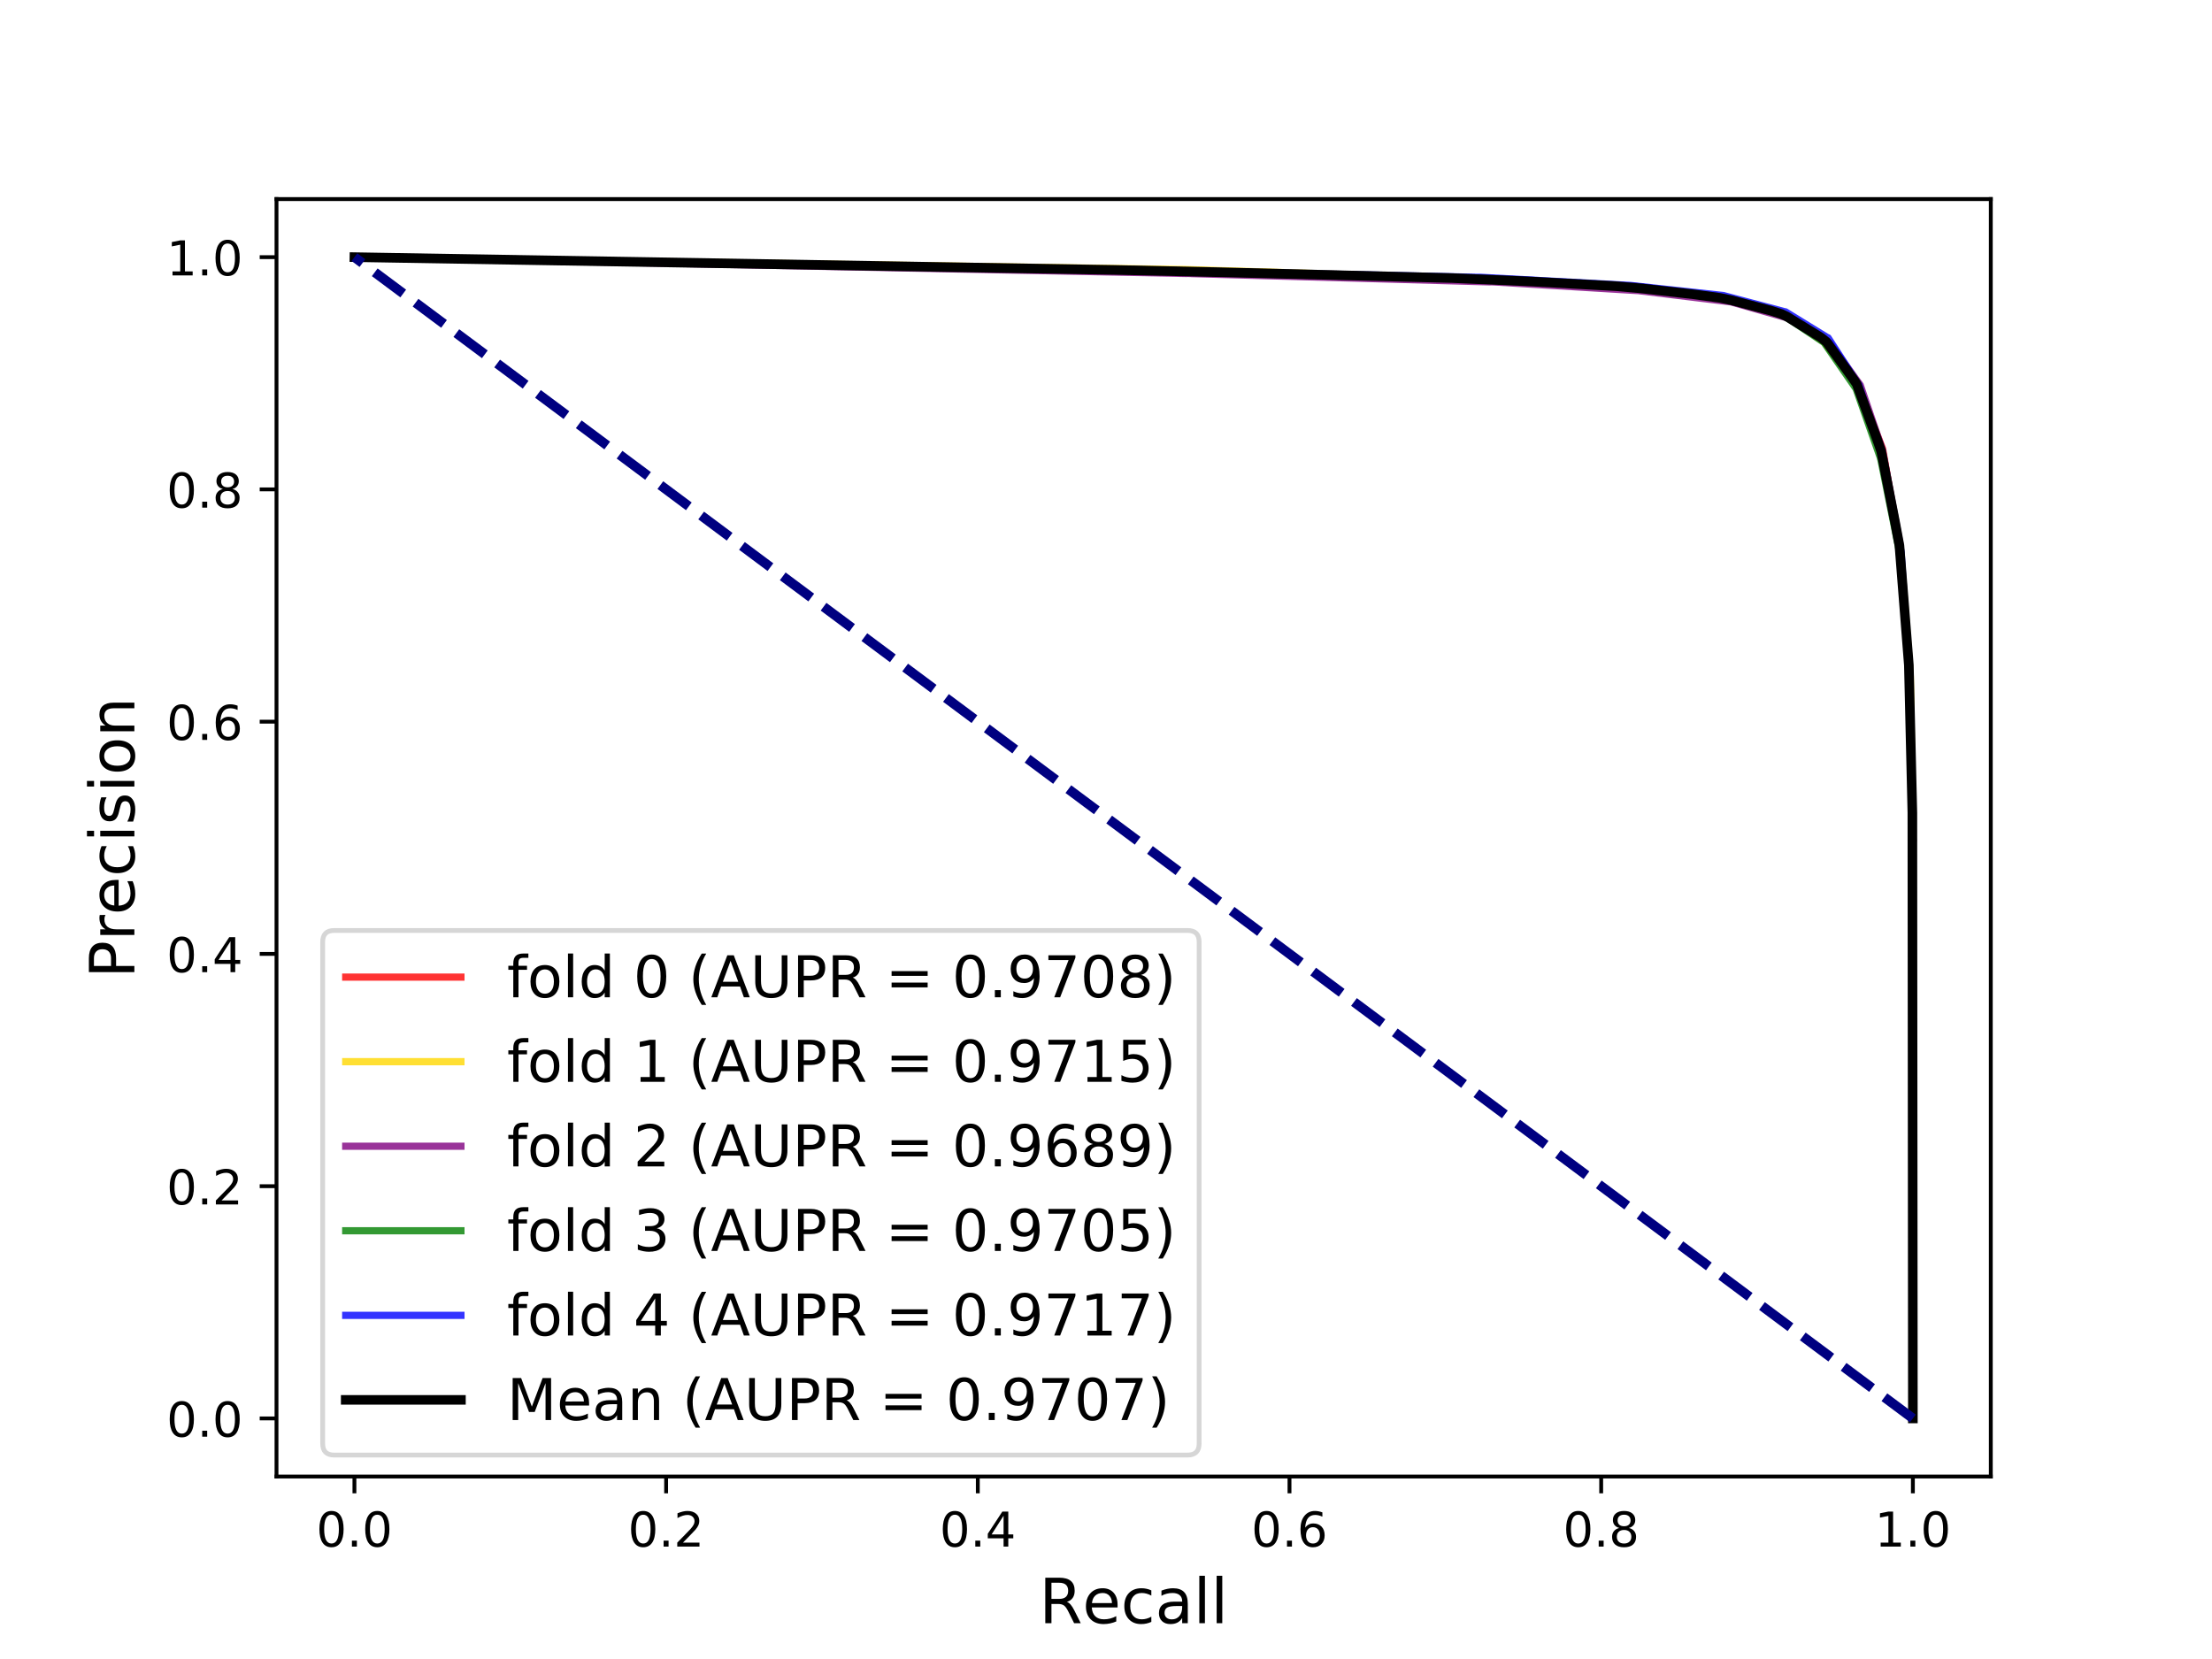 <?xml version="1.0" encoding="utf-8" standalone="no"?>
<!DOCTYPE svg PUBLIC "-//W3C//DTD SVG 1.1//EN"
  "http://www.w3.org/Graphics/SVG/1.1/DTD/svg11.dtd">
<!-- Created with matplotlib (http://matplotlib.org/) -->
<svg height="345.6pt" version="1.1" viewBox="0 0 460.8 345.6" width="460.8pt" xmlns="http://www.w3.org/2000/svg" xmlns:xlink="http://www.w3.org/1999/xlink">
 <defs>
  <style type="text/css">
*{stroke-linecap:butt;stroke-linejoin:round;}
  </style>
 </defs>
 <g id="figure_1">
  <g id="patch_1">
   <path d="M 0 345.6 
L 460.8 345.6 
L 460.8 0 
L 0 0 
z
" style="fill:#ffffff;"/>
  </g>
  <g id="axes_1">
   <g id="patch_2">
    <path d="M 57.6 307.584 
L 414.72 307.584 
L 414.72 41.472 
L 57.6 41.472 
z
" style="fill:#ffffff;"/>
   </g>
   <g id="matplotlib.axis_1">
    <g id="xtick_1">
     <g id="line2d_1">
      <defs>
       <path d="M 0 0 
L 0 3.5 
" id="mcb4894b1fc" style="stroke:#000000;stroke-width:0.8;"/>
      </defs>
      <g>
       <use style="stroke:#000000;stroke-width:0.8;" x="73.833" xlink:href="#mcb4894b1fc" y="307.584"/>
      </g>
     </g>
     <g id="text_1">
      <!-- 0.0 -->
      <defs>
       <path d="M 31.781 66.406 
Q 24.172 66.406 20.328 58.906 
Q 16.5 51.422 16.5 36.375 
Q 16.5 21.391 20.328 13.891 
Q 24.172 6.391 31.781 6.391 
Q 39.453 6.391 43.281 13.891 
Q 47.125 21.391 47.125 36.375 
Q 47.125 51.422 43.281 58.906 
Q 39.453 66.406 31.781 66.406 
z
M 31.781 74.219 
Q 44.047 74.219 50.516 64.516 
Q 56.984 54.828 56.984 36.375 
Q 56.984 17.969 50.516 8.266 
Q 44.047 -1.422 31.781 -1.422 
Q 19.531 -1.422 13.062 8.266 
Q 6.594 17.969 6.594 36.375 
Q 6.594 54.828 13.062 64.516 
Q 19.531 74.219 31.781 74.219 
z
" id="DejaVuSans-30"/>
       <path d="M 10.688 12.406 
L 21 12.406 
L 21 0 
L 10.688 0 
z
" id="DejaVuSans-2e"/>
      </defs>
      <g transform="translate(65.881 322.182)scale(0.1 -0.1)">
       <use xlink:href="#DejaVuSans-30"/>
       <use x="63.623" xlink:href="#DejaVuSans-2e"/>
       <use x="95.41" xlink:href="#DejaVuSans-30"/>
      </g>
     </g>
    </g>
    <g id="xtick_2">
     <g id="line2d_2">
      <g>
       <use style="stroke:#000000;stroke-width:0.8;" x="138.764" xlink:href="#mcb4894b1fc" y="307.584"/>
      </g>
     </g>
     <g id="text_2">
      <!-- 0.2 -->
      <defs>
       <path d="M 19.188 8.297 
L 53.609 8.297 
L 53.609 0 
L 7.328 0 
L 7.328 8.297 
Q 12.938 14.109 22.625 23.891 
Q 32.328 33.688 34.812 36.531 
Q 39.547 41.844 41.422 45.531 
Q 43.312 49.219 43.312 52.781 
Q 43.312 58.594 39.234 62.25 
Q 35.156 65.922 28.609 65.922 
Q 23.969 65.922 18.812 64.312 
Q 13.672 62.703 7.812 59.422 
L 7.812 69.391 
Q 13.766 71.781 18.938 73 
Q 24.125 74.219 28.422 74.219 
Q 39.75 74.219 46.484 68.547 
Q 53.219 62.891 53.219 53.422 
Q 53.219 48.922 51.531 44.891 
Q 49.859 40.875 45.406 35.406 
Q 44.188 33.984 37.641 27.219 
Q 31.109 20.453 19.188 8.297 
z
" id="DejaVuSans-32"/>
      </defs>
      <g transform="translate(130.812 322.182)scale(0.1 -0.1)">
       <use xlink:href="#DejaVuSans-30"/>
       <use x="63.623" xlink:href="#DejaVuSans-2e"/>
       <use x="95.41" xlink:href="#DejaVuSans-32"/>
      </g>
     </g>
    </g>
    <g id="xtick_3">
     <g id="line2d_3">
      <g>
       <use style="stroke:#000000;stroke-width:0.8;" x="203.695" xlink:href="#mcb4894b1fc" y="307.584"/>
      </g>
     </g>
     <g id="text_3">
      <!-- 0.4 -->
      <defs>
       <path d="M 37.797 64.312 
L 12.891 25.391 
L 37.797 25.391 
z
M 35.203 72.906 
L 47.609 72.906 
L 47.609 25.391 
L 58.016 25.391 
L 58.016 17.188 
L 47.609 17.188 
L 47.609 0 
L 37.797 0 
L 37.797 17.188 
L 4.891 17.188 
L 4.891 26.703 
z
" id="DejaVuSans-34"/>
      </defs>
      <g transform="translate(195.743 322.182)scale(0.1 -0.1)">
       <use xlink:href="#DejaVuSans-30"/>
       <use x="63.623" xlink:href="#DejaVuSans-2e"/>
       <use x="95.41" xlink:href="#DejaVuSans-34"/>
      </g>
     </g>
    </g>
    <g id="xtick_4">
     <g id="line2d_4">
      <g>
       <use style="stroke:#000000;stroke-width:0.8;" x="268.625" xlink:href="#mcb4894b1fc" y="307.584"/>
      </g>
     </g>
     <g id="text_4">
      <!-- 0.6 -->
      <defs>
       <path d="M 33.016 40.375 
Q 26.375 40.375 22.484 35.828 
Q 18.609 31.297 18.609 23.391 
Q 18.609 15.531 22.484 10.953 
Q 26.375 6.391 33.016 6.391 
Q 39.656 6.391 43.531 10.953 
Q 47.406 15.531 47.406 23.391 
Q 47.406 31.297 43.531 35.828 
Q 39.656 40.375 33.016 40.375 
z
M 52.594 71.297 
L 52.594 62.312 
Q 48.875 64.062 45.094 64.984 
Q 41.312 65.922 37.594 65.922 
Q 27.828 65.922 22.672 59.328 
Q 17.531 52.734 16.797 39.406 
Q 19.672 43.656 24.016 45.922 
Q 28.375 48.188 33.594 48.188 
Q 44.578 48.188 50.953 41.516 
Q 57.328 34.859 57.328 23.391 
Q 57.328 12.156 50.688 5.359 
Q 44.047 -1.422 33.016 -1.422 
Q 20.359 -1.422 13.672 8.266 
Q 6.984 17.969 6.984 36.375 
Q 6.984 53.656 15.188 63.938 
Q 23.391 74.219 37.203 74.219 
Q 40.922 74.219 44.703 73.484 
Q 48.484 72.75 52.594 71.297 
z
" id="DejaVuSans-36"/>
      </defs>
      <g transform="translate(260.674 322.182)scale(0.1 -0.1)">
       <use xlink:href="#DejaVuSans-30"/>
       <use x="63.623" xlink:href="#DejaVuSans-2e"/>
       <use x="95.41" xlink:href="#DejaVuSans-36"/>
      </g>
     </g>
    </g>
    <g id="xtick_5">
     <g id="line2d_5">
      <g>
       <use style="stroke:#000000;stroke-width:0.8;" x="333.556" xlink:href="#mcb4894b1fc" y="307.584"/>
      </g>
     </g>
     <g id="text_5">
      <!-- 0.8 -->
      <defs>
       <path d="M 31.781 34.625 
Q 24.75 34.625 20.719 30.859 
Q 16.703 27.094 16.703 20.516 
Q 16.703 13.922 20.719 10.156 
Q 24.75 6.391 31.781 6.391 
Q 38.812 6.391 42.859 10.172 
Q 46.922 13.969 46.922 20.516 
Q 46.922 27.094 42.891 30.859 
Q 38.875 34.625 31.781 34.625 
z
M 21.922 38.812 
Q 15.578 40.375 12.031 44.719 
Q 8.5 49.078 8.5 55.328 
Q 8.5 64.062 14.719 69.141 
Q 20.953 74.219 31.781 74.219 
Q 42.672 74.219 48.875 69.141 
Q 55.078 64.062 55.078 55.328 
Q 55.078 49.078 51.531 44.719 
Q 48 40.375 41.703 38.812 
Q 48.828 37.156 52.797 32.312 
Q 56.781 27.484 56.781 20.516 
Q 56.781 9.906 50.312 4.234 
Q 43.844 -1.422 31.781 -1.422 
Q 19.734 -1.422 13.25 4.234 
Q 6.781 9.906 6.781 20.516 
Q 6.781 27.484 10.781 32.312 
Q 14.797 37.156 21.922 38.812 
z
M 18.312 54.391 
Q 18.312 48.734 21.844 45.562 
Q 25.391 42.391 31.781 42.391 
Q 38.141 42.391 41.719 45.562 
Q 45.312 48.734 45.312 54.391 
Q 45.312 60.062 41.719 63.234 
Q 38.141 66.406 31.781 66.406 
Q 25.391 66.406 21.844 63.234 
Q 18.312 60.062 18.312 54.391 
z
" id="DejaVuSans-38"/>
      </defs>
      <g transform="translate(325.605 322.182)scale(0.1 -0.1)">
       <use xlink:href="#DejaVuSans-30"/>
       <use x="63.623" xlink:href="#DejaVuSans-2e"/>
       <use x="95.41" xlink:href="#DejaVuSans-38"/>
      </g>
     </g>
    </g>
    <g id="xtick_6">
     <g id="line2d_6">
      <g>
       <use style="stroke:#000000;stroke-width:0.8;" x="398.487" xlink:href="#mcb4894b1fc" y="307.584"/>
      </g>
     </g>
     <g id="text_6">
      <!-- 1.0 -->
      <defs>
       <path d="M 12.406 8.297 
L 28.516 8.297 
L 28.516 63.922 
L 10.984 60.406 
L 10.984 69.391 
L 28.422 72.906 
L 38.281 72.906 
L 38.281 8.297 
L 54.391 8.297 
L 54.391 0 
L 12.406 0 
z
" id="DejaVuSans-31"/>
      </defs>
      <g transform="translate(390.536 322.182)scale(0.1 -0.1)">
       <use xlink:href="#DejaVuSans-31"/>
       <use x="63.623" xlink:href="#DejaVuSans-2e"/>
       <use x="95.41" xlink:href="#DejaVuSans-30"/>
      </g>
     </g>
    </g>
    <g id="text_7">
     <!-- Recall -->
     <defs>
      <path d="M 44.391 34.188 
Q 47.562 33.109 50.562 29.594 
Q 53.562 26.078 56.594 19.922 
L 66.609 0 
L 56 0 
L 46.688 18.703 
Q 43.062 26.031 39.672 28.422 
Q 36.281 30.812 30.422 30.812 
L 19.672 30.812 
L 19.672 0 
L 9.812 0 
L 9.812 72.906 
L 32.078 72.906 
Q 44.578 72.906 50.734 67.672 
Q 56.891 62.453 56.891 51.906 
Q 56.891 45.016 53.688 40.469 
Q 50.484 35.938 44.391 34.188 
z
M 19.672 64.797 
L 19.672 38.922 
L 32.078 38.922 
Q 39.203 38.922 42.844 42.219 
Q 46.484 45.516 46.484 51.906 
Q 46.484 58.297 42.844 61.547 
Q 39.203 64.797 32.078 64.797 
z
" id="DejaVuSans-52"/>
      <path d="M 56.203 29.594 
L 56.203 25.203 
L 14.891 25.203 
Q 15.484 15.922 20.484 11.062 
Q 25.484 6.203 34.422 6.203 
Q 39.594 6.203 44.453 7.469 
Q 49.312 8.734 54.109 11.281 
L 54.109 2.781 
Q 49.266 0.734 44.188 -0.344 
Q 39.109 -1.422 33.891 -1.422 
Q 20.797 -1.422 13.156 6.188 
Q 5.516 13.812 5.516 26.812 
Q 5.516 40.234 12.766 48.109 
Q 20.016 56 32.328 56 
Q 43.359 56 49.781 48.891 
Q 56.203 41.797 56.203 29.594 
z
M 47.219 32.234 
Q 47.125 39.594 43.094 43.984 
Q 39.062 48.391 32.422 48.391 
Q 24.906 48.391 20.391 44.141 
Q 15.875 39.891 15.188 32.172 
z
" id="DejaVuSans-65"/>
      <path d="M 48.781 52.594 
L 48.781 44.188 
Q 44.969 46.297 41.141 47.344 
Q 37.312 48.391 33.406 48.391 
Q 24.656 48.391 19.812 42.844 
Q 14.984 37.312 14.984 27.297 
Q 14.984 17.281 19.812 11.734 
Q 24.656 6.203 33.406 6.203 
Q 37.312 6.203 41.141 7.25 
Q 44.969 8.297 48.781 10.406 
L 48.781 2.094 
Q 45.016 0.344 40.984 -0.531 
Q 36.969 -1.422 32.422 -1.422 
Q 20.062 -1.422 12.781 6.344 
Q 5.516 14.109 5.516 27.297 
Q 5.516 40.672 12.859 48.328 
Q 20.219 56 33.016 56 
Q 37.156 56 41.109 55.141 
Q 45.062 54.297 48.781 52.594 
z
" id="DejaVuSans-63"/>
      <path d="M 34.281 27.484 
Q 23.391 27.484 19.188 25 
Q 14.984 22.516 14.984 16.5 
Q 14.984 11.719 18.141 8.906 
Q 21.297 6.109 26.703 6.109 
Q 34.188 6.109 38.703 11.406 
Q 43.219 16.703 43.219 25.484 
L 43.219 27.484 
z
M 52.203 31.203 
L 52.203 0 
L 43.219 0 
L 43.219 8.297 
Q 40.141 3.328 35.547 0.953 
Q 30.953 -1.422 24.312 -1.422 
Q 15.922 -1.422 10.953 3.297 
Q 6 8.016 6 15.922 
Q 6 25.141 12.172 29.828 
Q 18.359 34.516 30.609 34.516 
L 43.219 34.516 
L 43.219 35.406 
Q 43.219 41.609 39.141 45 
Q 35.062 48.391 27.688 48.391 
Q 23 48.391 18.547 47.266 
Q 14.109 46.141 10.016 43.891 
L 10.016 52.203 
Q 14.938 54.109 19.578 55.047 
Q 24.219 56 28.609 56 
Q 40.484 56 46.344 49.844 
Q 52.203 43.703 52.203 31.203 
z
" id="DejaVuSans-61"/>
      <path d="M 9.422 75.984 
L 18.406 75.984 
L 18.406 0 
L 9.422 0 
z
" id="DejaVuSans-6c"/>
     </defs>
     <g transform="translate(216.479 338.14)scale(0.13 -0.13)">
      <use xlink:href="#DejaVuSans-52"/>
      <use x="69.42" xlink:href="#DejaVuSans-65"/>
      <use x="130.943" xlink:href="#DejaVuSans-63"/>
      <use x="185.924" xlink:href="#DejaVuSans-61"/>
      <use x="247.203" xlink:href="#DejaVuSans-6c"/>
      <use x="274.986" xlink:href="#DejaVuSans-6c"/>
     </g>
    </g>
   </g>
   <g id="matplotlib.axis_2">
    <g id="ytick_1">
     <g id="line2d_7">
      <defs>
       <path d="M 0 0 
L -3.5 0 
" id="m1d29745959" style="stroke:#000000;stroke-width:0.8;"/>
      </defs>
      <g>
       <use style="stroke:#000000;stroke-width:0.8;" x="57.6" xlink:href="#m1d29745959" y="295.488"/>
      </g>
     </g>
     <g id="text_8">
      <!-- 0.0 -->
      <g transform="translate(34.697 299.287)scale(0.1 -0.1)">
       <use xlink:href="#DejaVuSans-30"/>
       <use x="63.623" xlink:href="#DejaVuSans-2e"/>
       <use x="95.41" xlink:href="#DejaVuSans-30"/>
      </g>
     </g>
    </g>
    <g id="ytick_2">
     <g id="line2d_8">
      <g>
       <use style="stroke:#000000;stroke-width:0.8;" x="57.6" xlink:href="#m1d29745959" y="247.104"/>
      </g>
     </g>
     <g id="text_9">
      <!-- 0.2 -->
      <g transform="translate(34.697 250.903)scale(0.1 -0.1)">
       <use xlink:href="#DejaVuSans-30"/>
       <use x="63.623" xlink:href="#DejaVuSans-2e"/>
       <use x="95.41" xlink:href="#DejaVuSans-32"/>
      </g>
     </g>
    </g>
    <g id="ytick_3">
     <g id="line2d_9">
      <g>
       <use style="stroke:#000000;stroke-width:0.8;" x="57.6" xlink:href="#m1d29745959" y="198.72"/>
      </g>
     </g>
     <g id="text_10">
      <!-- 0.4 -->
      <g transform="translate(34.697 202.519)scale(0.1 -0.1)">
       <use xlink:href="#DejaVuSans-30"/>
       <use x="63.623" xlink:href="#DejaVuSans-2e"/>
       <use x="95.41" xlink:href="#DejaVuSans-34"/>
      </g>
     </g>
    </g>
    <g id="ytick_4">
     <g id="line2d_10">
      <g>
       <use style="stroke:#000000;stroke-width:0.8;" x="57.6" xlink:href="#m1d29745959" y="150.336"/>
      </g>
     </g>
     <g id="text_11">
      <!-- 0.6 -->
      <g transform="translate(34.697 154.135)scale(0.1 -0.1)">
       <use xlink:href="#DejaVuSans-30"/>
       <use x="63.623" xlink:href="#DejaVuSans-2e"/>
       <use x="95.41" xlink:href="#DejaVuSans-36"/>
      </g>
     </g>
    </g>
    <g id="ytick_5">
     <g id="line2d_11">
      <g>
       <use style="stroke:#000000;stroke-width:0.8;" x="57.6" xlink:href="#m1d29745959" y="101.952"/>
      </g>
     </g>
     <g id="text_12">
      <!-- 0.8 -->
      <g transform="translate(34.697 105.751)scale(0.1 -0.1)">
       <use xlink:href="#DejaVuSans-30"/>
       <use x="63.623" xlink:href="#DejaVuSans-2e"/>
       <use x="95.41" xlink:href="#DejaVuSans-38"/>
      </g>
     </g>
    </g>
    <g id="ytick_6">
     <g id="line2d_12">
      <g>
       <use style="stroke:#000000;stroke-width:0.8;" x="57.6" xlink:href="#m1d29745959" y="53.568"/>
      </g>
     </g>
     <g id="text_13">
      <!-- 1.0 -->
      <g transform="translate(34.697 57.367)scale(0.1 -0.1)">
       <use xlink:href="#DejaVuSans-31"/>
       <use x="63.623" xlink:href="#DejaVuSans-2e"/>
       <use x="95.41" xlink:href="#DejaVuSans-30"/>
      </g>
     </g>
    </g>
    <g id="text_14">
     <!-- Precision -->
     <defs>
      <path d="M 19.672 64.797 
L 19.672 37.406 
L 32.078 37.406 
Q 38.969 37.406 42.719 40.969 
Q 46.484 44.531 46.484 51.125 
Q 46.484 57.672 42.719 61.234 
Q 38.969 64.797 32.078 64.797 
z
M 9.812 72.906 
L 32.078 72.906 
Q 44.344 72.906 50.609 67.359 
Q 56.891 61.812 56.891 51.125 
Q 56.891 40.328 50.609 34.812 
Q 44.344 29.297 32.078 29.297 
L 19.672 29.297 
L 19.672 0 
L 9.812 0 
z
" id="DejaVuSans-50"/>
      <path d="M 41.109 46.297 
Q 39.594 47.172 37.812 47.578 
Q 36.031 48 33.891 48 
Q 26.266 48 22.188 43.047 
Q 18.109 38.094 18.109 28.812 
L 18.109 0 
L 9.078 0 
L 9.078 54.688 
L 18.109 54.688 
L 18.109 46.188 
Q 20.953 51.172 25.484 53.578 
Q 30.031 56 36.531 56 
Q 37.453 56 38.578 55.875 
Q 39.703 55.766 41.062 55.516 
z
" id="DejaVuSans-72"/>
      <path d="M 9.422 54.688 
L 18.406 54.688 
L 18.406 0 
L 9.422 0 
z
M 9.422 75.984 
L 18.406 75.984 
L 18.406 64.594 
L 9.422 64.594 
z
" id="DejaVuSans-69"/>
      <path d="M 44.281 53.078 
L 44.281 44.578 
Q 40.484 46.531 36.375 47.5 
Q 32.281 48.484 27.875 48.484 
Q 21.188 48.484 17.844 46.438 
Q 14.5 44.391 14.5 40.281 
Q 14.5 37.156 16.891 35.375 
Q 19.281 33.594 26.516 31.984 
L 29.594 31.297 
Q 39.156 29.25 43.188 25.516 
Q 47.219 21.781 47.219 15.094 
Q 47.219 7.469 41.188 3.016 
Q 35.156 -1.422 24.609 -1.422 
Q 20.219 -1.422 15.453 -0.562 
Q 10.688 0.297 5.422 2 
L 5.422 11.281 
Q 10.406 8.688 15.234 7.391 
Q 20.062 6.109 24.812 6.109 
Q 31.156 6.109 34.562 8.281 
Q 37.984 10.453 37.984 14.406 
Q 37.984 18.062 35.516 20.016 
Q 33.062 21.969 24.703 23.781 
L 21.578 24.516 
Q 13.234 26.266 9.516 29.906 
Q 5.812 33.547 5.812 39.891 
Q 5.812 47.609 11.281 51.797 
Q 16.75 56 26.812 56 
Q 31.781 56 36.172 55.266 
Q 40.578 54.547 44.281 53.078 
z
" id="DejaVuSans-73"/>
      <path d="M 30.609 48.391 
Q 23.391 48.391 19.188 42.75 
Q 14.984 37.109 14.984 27.297 
Q 14.984 17.484 19.156 11.844 
Q 23.344 6.203 30.609 6.203 
Q 37.797 6.203 41.984 11.859 
Q 46.188 17.531 46.188 27.297 
Q 46.188 37.016 41.984 42.703 
Q 37.797 48.391 30.609 48.391 
z
M 30.609 56 
Q 42.328 56 49.016 48.375 
Q 55.719 40.766 55.719 27.297 
Q 55.719 13.875 49.016 6.219 
Q 42.328 -1.422 30.609 -1.422 
Q 18.844 -1.422 12.172 6.219 
Q 5.516 13.875 5.516 27.297 
Q 5.516 40.766 12.172 48.375 
Q 18.844 56 30.609 56 
z
" id="DejaVuSans-6f"/>
      <path d="M 54.891 33.016 
L 54.891 0 
L 45.906 0 
L 45.906 32.719 
Q 45.906 40.484 42.875 44.328 
Q 39.844 48.188 33.797 48.188 
Q 26.516 48.188 22.312 43.547 
Q 18.109 38.922 18.109 30.906 
L 18.109 0 
L 9.078 0 
L 9.078 54.688 
L 18.109 54.688 
L 18.109 46.188 
Q 21.344 51.125 25.703 53.562 
Q 30.078 56 35.797 56 
Q 45.219 56 50.047 50.172 
Q 54.891 44.344 54.891 33.016 
z
" id="DejaVuSans-6e"/>
     </defs>
     <g transform="translate(27.993 203.784)rotate(-90)scale(0.13 -0.13)">
      <use xlink:href="#DejaVuSans-50"/>
      <use x="60.287" xlink:href="#DejaVuSans-72"/>
      <use x="101.369" xlink:href="#DejaVuSans-65"/>
      <use x="162.893" xlink:href="#DejaVuSans-63"/>
      <use x="217.873" xlink:href="#DejaVuSans-69"/>
      <use x="245.656" xlink:href="#DejaVuSans-73"/>
      <use x="297.756" xlink:href="#DejaVuSans-69"/>
      <use x="325.539" xlink:href="#DejaVuSans-6f"/>
      <use x="386.721" xlink:href="#DejaVuSans-6e"/>
     </g>
    </g>
   </g>
   <g id="line2d_13">
    <path clip-path="url(#p87b67f4c9e)" d="M 398.487 174.528 
L 397.719 139.786 
L 397.719 139.769 
L 397.719 139.764 
L 397.719 139.747 
L 397.719 139.729 
L 395.7 113.882 
L 395.7 113.869 
L 395.7 113.845 
L 395.7 113.839 
L 395.686 113.811 
L 395.686 113.793 
L 392.188 93.562 
L 392.173 93.563 
L 392.173 93.548 
L 392.173 93.503 
L 392.173 93.48 
L 386.77 79.648 
L 386.741 79.65 
L 386.741 79.641 
L 386.727 79.643 
L 386.698 79.627 
L 386.698 79.618 
L 386.698 79.61 
L 386.698 79.601 
L 379.986 70.517 
L 379.986 70.498 
L 379.972 70.499 
L 371.355 65.61 
L 371.34 65.611 
L 371.298 65.602 
L 371.298 65.591 
L 359.253 61.979 
L 359.239 61.98 
L 359.21 61.981 
L 359.168 61.982 
L 359.153 61.982 
L 359.125 61.983 
L 359.04 61.974 
L 359.04 61.963 
L 340.169 59.589 
L 340.112 59.59 
L 340.084 59.59 
L 340.069 59.591 
L 339.998 59.592 
L 339.956 59.593 
L 339.913 59.594 
L 339.899 59.595 
L 339.884 59.595 
L 308.571 57.957 
L 308.557 57.957 
L 308.542 57.957 
L 308.514 57.958 
L 308.386 57.96 
L 308.358 57.961 
L 308.343 57.947 
L 308.002 57.939 
L 307.988 57.939 
L 307.931 57.94 
L 307.903 57.941 
L 307.86 57.942 
L 307.846 57.942 
L 307.831 57.942 
L 307.817 57.942 
L 244.479 56.496 
L 244.465 56.496 
L 244.365 56.498 
L 244.237 56.5 
L 244.123 56.502 
L 244.081 56.502 
L 243.512 56.492 
L 243.469 56.493 
L 243.398 56.494 
L 243.37 56.495 
L 243.356 56.495 
L 243.313 56.476 
L 73.833 53.568 
" style="fill:none;opacity:0.8;stroke:#ff0000;stroke-linecap:square;stroke-width:1.5;"/>
   </g>
   <g id="line2d_14">
    <path clip-path="url(#p87b67f4c9e)" d="M 398.487 174.528 
L 397.961 141.019 
L 397.961 141.01 
L 397.961 141.002 
L 397.961 140.997 
L 397.961 140.993 
L 395.928 114.45 
L 395.928 114.438 
L 395.899 114.43 
L 395.899 114.418 
L 395.899 114.406 
L 395.899 114.4 
L 392.116 94.372 
L 392.116 94.357 
L 392.06 94.355 
L 392.06 94.34 
L 386.642 79.894 
L 386.627 79.869 
L 379.844 71.019 
L 379.83 71.02 
L 379.802 71.022 
L 379.688 71.018 
L 379.688 71.008 
L 379.688 70.999 
L 371.212 65.071 
L 371.212 65.061 
L 371.198 65.061 
L 371.141 65.032 
L 371.127 65.032 
L 358.727 61.916 
L 358.712 61.916 
L 358.698 61.917 
L 358.684 61.917 
L 358.67 61.917 
L 358.599 61.919 
L 358.599 61.908 
L 358.584 61.908 
L 358.57 61.909 
L 340.382 59.829 
L 340.354 59.83 
L 340.34 59.83 
L 340.311 59.831 
L 340.283 59.831 
L 340.254 59.832 
L 340.169 59.822 
L 340.126 59.823 
L 340.112 59.823 
L 340.098 59.823 
L 340.084 59.824 
L 340.069 59.824 
L 309.666 58.077 
L 309.652 58.078 
L 309.552 58.08 
L 309.253 58.057 
L 309.239 58.057 
L 309.154 58.059 
L 309.14 58.059 
L 309.097 58.06 
L 309.083 58.06 
L 309.069 58.06 
L 246.328 56.133 
L 246.313 56.133 
L 246.228 56.135 
L 246.143 56.136 
L 246.057 56.137 
L 246.015 56.138 
L 245.674 56.123 
L 245.631 56.124 
L 245.546 56.125 
L 245.446 56.127 
L 245.432 56.127 
L 245.346 56.128 
L 245.318 56.129 
L 73.833 53.568 
" style="fill:none;opacity:0.8;stroke:#ffd700;stroke-linecap:square;stroke-width:1.5;"/>
   </g>
   <g id="line2d_15">
    <path clip-path="url(#p87b67f4c9e)" d="M 398.487 174.528 
L 397.677 139.405 
L 397.677 139.401 
L 397.677 139.397 
L 397.677 139.392 
L 397.677 139.379 
L 397.677 139.375 
L 395.785 113.192 
L 395.785 113.18 
L 395.771 113.17 
L 395.771 113.164 
L 395.771 113.158 
L 392.145 93.784 
L 392.145 93.777 
L 392.145 93.754 
L 392.145 93.739 
L 392.131 93.741 
L 392.131 93.733 
L 387.537 80.262 
L 387.537 80.253 
L 387.537 80.244 
L 387.523 80.228 
L 381.181 71.459 
L 381.181 71.449 
L 381.152 71.441 
L 381.138 71.432 
L 372.791 66.343 
L 372.777 66.333 
L 372.762 66.333 
L 372.72 66.335 
L 372.705 66.336 
L 360.49 62.858 
L 360.476 62.858 
L 360.462 62.859 
L 360.419 62.86 
L 360.334 62.852 
L 360.319 62.852 
L 360.305 62.853 
L 341.449 60.559 
L 341.392 60.536 
L 341.25 60.527 
L 341.235 60.528 
L 341.221 60.528 
L 341.107 60.531 
L 341.093 60.531 
L 341.079 60.532 
L 311.059 58.72 
L 311.045 58.72 
L 311.017 58.721 
L 310.946 58.722 
L 310.917 58.723 
L 310.875 58.71 
L 310.448 58.719 
L 310.405 58.72 
L 310.363 58.721 
L 310.334 58.722 
L 310.32 58.722 
L 310.292 58.723 
L 310.249 58.723 
L 248.418 57.006 
L 248.39 57.007 
L 248.375 57.007 
L 248.333 57.008 
L 248.319 57.008 
L 248.176 56.992 
L 248.02 56.976 
L 248.006 56.976 
L 247.394 56.968 
L 247.323 56.97 
L 247.181 56.973 
L 247.152 56.973 
L 247.081 56.974 
L 247.053 56.975 
L 73.833 53.568 
" style="fill:none;opacity:0.8;stroke:#800080;stroke-linecap:square;stroke-width:1.5;"/>
   </g>
   <g id="line2d_16">
    <path clip-path="url(#p87b67f4c9e)" d="M 398.487 174.528 
L 397.833 141.123 
L 397.833 141.097 
L 397.833 141.089 
L 395.672 114.939 
L 395.672 114.934 
L 395.672 114.928 
L 395.672 114.904 
L 395.672 114.898 
L 395.672 114.892 
L 391.789 95.61 
L 391.789 95.603 
L 391.761 95.606 
L 391.761 95.562 
L 391.761 95.554 
L 391.761 95.517 
L 391.761 95.503 
L 386.642 80.937 
L 386.613 80.939 
L 386.599 80.905 
L 386.599 80.897 
L 379.986 71.34 
L 379.986 71.331 
L 379.986 71.321 
L 379.986 71.311 
L 379.958 71.313 
L 379.944 71.314 
L 371.269 65.519 
L 371.255 65.52 
L 371.241 65.51 
L 371.227 65.511 
L 359.324 62.224 
L 359.31 62.225 
L 359.296 62.225 
L 359.281 62.214 
L 359.153 62.218 
L 359.139 62.218 
L 359.125 62.219 
L 359.111 62.208 
L 359.096 62.208 
L 341.15 59.714 
L 341.136 59.714 
L 341.122 59.714 
L 341.079 59.703 
L 341.051 59.704 
L 340.908 59.707 
L 340.894 59.707 
L 340.88 59.708 
L 340.866 59.708 
L 340.837 59.696 
L 340.823 59.697 
L 308.429 57.931 
L 308.414 57.931 
L 308.4 57.932 
L 308.215 57.935 
L 308.187 57.936 
L 307.789 57.929 
L 307.746 57.93 
L 307.732 57.916 
L 307.718 57.916 
L 307.618 57.918 
L 307.604 57.918 
L 244.436 56.378 
L 244.422 56.378 
L 244.408 56.379 
L 244.394 56.379 
L 244.351 56.38 
L 244.266 56.381 
L 244.209 56.382 
L 243.526 56.373 
L 243.512 56.374 
L 243.441 56.375 
L 243.356 56.376 
L 243.284 56.377 
L 243.256 56.378 
L 243.213 56.378 
L 243.199 56.379 
L 73.833 53.568 
" style="fill:none;opacity:0.8;stroke:#008000;stroke-linecap:square;stroke-width:1.5;"/>
   </g>
   <g id="line2d_17">
    <path clip-path="url(#p87b67f4c9e)" d="M 398.487 174.528 
L 397.762 140.962 
L 397.762 140.945 
L 396.041 115.059 
L 396.041 115.024 
L 396.041 115.012 
L 396.041 115.006 
L 392.131 95.018 
L 392.131 95.011 
L 392.131 95.003 
L 392.131 94.996 
L 392.131 94.973 
L 392.131 94.966 
L 387.21 80.13 
L 387.21 80.121 
L 387.182 80.123 
L 387.154 80.125 
L 387.125 80.11 
L 387.111 80.085 
L 380.825 70.368 
L 380.797 70.369 
L 380.754 70.371 
L 371.938 64.95 
L 371.923 64.951 
L 371.881 64.952 
L 371.852 64.943 
L 371.824 64.944 
L 371.81 64.944 
L 359.139 61.6 
L 359.139 61.589 
L 359.096 61.579 
L 359.011 61.559 
L 358.997 61.559 
L 358.983 61.559 
L 339.956 59.495 
L 339.941 59.495 
L 339.87 59.497 
L 339.856 59.485 
L 339.828 59.485 
L 339.685 59.464 
L 339.671 59.464 
L 308.372 57.762 
L 308.358 57.763 
L 308.301 57.764 
L 308.23 57.765 
L 308.215 57.765 
L 308.173 57.766 
L 308.059 57.768 
L 307.988 57.769 
L 307.931 57.77 
L 307.874 57.771 
L 307.86 57.771 
L 307.803 57.772 
L 245.844 56.395 
L 245.83 56.375 
L 245.773 56.376 
L 245.674 56.358 
L 245.602 56.359 
L 245.588 56.36 
L 245.19 56.366 
L 245.176 56.366 
L 245.119 56.367 
L 245.076 56.348 
L 244.991 56.33 
L 244.963 56.33 
L 73.833 53.568 
" style="fill:none;opacity:0.8;stroke:#0000ff;stroke-linecap:square;stroke-width:1.5;"/>
   </g>
   <g id="line2d_18">
    <path clip-path="url(#p87b67f4c9e)" d="M 398.487 295.488 
L 398.381 169.322 
L 397.65 138.567 
L 395.683 113.624 
L 394.729 108.539 
L 391.887 94.009 
L 391.311 92.314 
L 386.776 79.964 
L 385.76 78.511 
L 380.522 71.246 
L 379.295 70.277 
L 372.188 65.918 
L 371.143 65.434 
L 368.88 64.707 
L 360.592 62.528 
L 358.218 62.044 
L 352.884 61.317 
L 342.137 60.106 
L 336.715 59.622 
L 319.149 58.653 
L 302.514 57.927 
L 254.384 56.716 
L 232.217 56.232 
L 73.833 53.568 
L 73.833 53.568 
" style="fill:none;stroke:#000000;stroke-linecap:square;stroke-width:2;"/>
   </g>
   <g id="line2d_19">
    <path clip-path="url(#p87b67f4c9e)" d="M 398.487 295.488 
L 73.833 53.568 
" style="fill:none;stroke:#000080;stroke-dasharray:7.4,3.2;stroke-dashoffset:0;stroke-width:2;"/>
   </g>
   <g id="patch_3">
    <path d="M 57.6 307.584 
L 57.6 41.472 
" style="fill:none;stroke:#000000;stroke-linecap:square;stroke-linejoin:miter;stroke-width:0.8;"/>
   </g>
   <g id="patch_4">
    <path d="M 414.72 307.584 
L 414.72 41.472 
" style="fill:none;stroke:#000000;stroke-linecap:square;stroke-linejoin:miter;stroke-width:0.8;"/>
   </g>
   <g id="patch_5">
    <path d="M 57.6 307.584 
L 414.72 307.584 
" style="fill:none;stroke:#000000;stroke-linecap:square;stroke-linejoin:miter;stroke-width:0.8;"/>
   </g>
   <g id="patch_6">
    <path d="M 57.6 41.472 
L 414.72 41.472 
" style="fill:none;stroke:#000000;stroke-linecap:square;stroke-linejoin:miter;stroke-width:0.8;"/>
   </g>
   <g id="legend_1">
    <g id="patch_7">
     <path d="M 69.62 303.116 
L 247.402 303.116 
Q 249.802 303.116 249.802 300.716 
L 249.802 196.234 
Q 249.802 193.834 247.402 193.834 
L 69.62 193.834 
Q 67.22 193.834 67.22 196.234 
L 67.22 300.716 
Q 67.22 303.116 69.62 303.116 
z
" style="fill:#ffffff;opacity:0.8;stroke:#cccccc;stroke-linejoin:miter;"/>
    </g>
    <g id="line2d_20">
     <path d="M 72.02 203.552 
L 96.02 203.552 
" style="fill:none;opacity:0.8;stroke:#ff0000;stroke-linecap:square;stroke-width:1.5;"/>
    </g>
    <g id="line2d_21"/>
    <g id="text_15">
     <!-- fold 0 (AUPR = 0.9708) -->
     <defs>
      <path d="M 37.109 75.984 
L 37.109 68.5 
L 28.516 68.5 
Q 23.688 68.5 21.797 66.547 
Q 19.922 64.594 19.922 59.516 
L 19.922 54.688 
L 34.719 54.688 
L 34.719 47.703 
L 19.922 47.703 
L 19.922 0 
L 10.891 0 
L 10.891 47.703 
L 2.297 47.703 
L 2.297 54.688 
L 10.891 54.688 
L 10.891 58.5 
Q 10.891 67.625 15.141 71.797 
Q 19.391 75.984 28.609 75.984 
z
" id="DejaVuSans-66"/>
      <path d="M 45.406 46.391 
L 45.406 75.984 
L 54.391 75.984 
L 54.391 0 
L 45.406 0 
L 45.406 8.203 
Q 42.578 3.328 38.25 0.953 
Q 33.938 -1.422 27.875 -1.422 
Q 17.969 -1.422 11.734 6.484 
Q 5.516 14.406 5.516 27.297 
Q 5.516 40.188 11.734 48.094 
Q 17.969 56 27.875 56 
Q 33.938 56 38.25 53.625 
Q 42.578 51.266 45.406 46.391 
z
M 14.797 27.297 
Q 14.797 17.391 18.875 11.75 
Q 22.953 6.109 30.078 6.109 
Q 37.203 6.109 41.297 11.75 
Q 45.406 17.391 45.406 27.297 
Q 45.406 37.203 41.297 42.844 
Q 37.203 48.484 30.078 48.484 
Q 22.953 48.484 18.875 42.844 
Q 14.797 37.203 14.797 27.297 
z
" id="DejaVuSans-64"/>
      <path id="DejaVuSans-20"/>
      <path d="M 31 75.875 
Q 24.469 64.656 21.281 53.656 
Q 18.109 42.672 18.109 31.391 
Q 18.109 20.125 21.312 9.062 
Q 24.516 -2 31 -13.188 
L 23.188 -13.188 
Q 15.875 -1.703 12.234 9.375 
Q 8.594 20.453 8.594 31.391 
Q 8.594 42.281 12.203 53.312 
Q 15.828 64.359 23.188 75.875 
z
" id="DejaVuSans-28"/>
      <path d="M 34.188 63.188 
L 20.797 26.906 
L 47.609 26.906 
z
M 28.609 72.906 
L 39.797 72.906 
L 67.578 0 
L 57.328 0 
L 50.688 18.703 
L 17.828 18.703 
L 11.188 0 
L 0.781 0 
z
" id="DejaVuSans-41"/>
      <path d="M 8.688 72.906 
L 18.609 72.906 
L 18.609 28.609 
Q 18.609 16.891 22.844 11.734 
Q 27.094 6.594 36.625 6.594 
Q 46.094 6.594 50.344 11.734 
Q 54.594 16.891 54.594 28.609 
L 54.594 72.906 
L 64.5 72.906 
L 64.5 27.391 
Q 64.5 13.141 57.438 5.859 
Q 50.391 -1.422 36.625 -1.422 
Q 22.797 -1.422 15.734 5.859 
Q 8.688 13.141 8.688 27.391 
z
" id="DejaVuSans-55"/>
      <path d="M 10.594 45.406 
L 73.188 45.406 
L 73.188 37.203 
L 10.594 37.203 
z
M 10.594 25.484 
L 73.188 25.484 
L 73.188 17.188 
L 10.594 17.188 
z
" id="DejaVuSans-3d"/>
      <path d="M 10.984 1.516 
L 10.984 10.5 
Q 14.703 8.734 18.5 7.812 
Q 22.312 6.891 25.984 6.891 
Q 35.75 6.891 40.891 13.453 
Q 46.047 20.016 46.781 33.406 
Q 43.953 29.203 39.594 26.953 
Q 35.25 24.703 29.984 24.703 
Q 19.047 24.703 12.672 31.312 
Q 6.297 37.938 6.297 49.422 
Q 6.297 60.641 12.938 67.422 
Q 19.578 74.219 30.609 74.219 
Q 43.266 74.219 49.922 64.516 
Q 56.594 54.828 56.594 36.375 
Q 56.594 19.141 48.406 8.859 
Q 40.234 -1.422 26.422 -1.422 
Q 22.703 -1.422 18.891 -0.688 
Q 15.094 0.047 10.984 1.516 
z
M 30.609 32.422 
Q 37.25 32.422 41.125 36.953 
Q 45.016 41.5 45.016 49.422 
Q 45.016 57.281 41.125 61.844 
Q 37.25 66.406 30.609 66.406 
Q 23.969 66.406 20.094 61.844 
Q 16.219 57.281 16.219 49.422 
Q 16.219 41.5 20.094 36.953 
Q 23.969 32.422 30.609 32.422 
z
" id="DejaVuSans-39"/>
      <path d="M 8.203 72.906 
L 55.078 72.906 
L 55.078 68.703 
L 28.609 0 
L 18.312 0 
L 43.219 64.594 
L 8.203 64.594 
z
" id="DejaVuSans-37"/>
      <path d="M 8.016 75.875 
L 15.828 75.875 
Q 23.141 64.359 26.781 53.312 
Q 30.422 42.281 30.422 31.391 
Q 30.422 20.453 26.781 9.375 
Q 23.141 -1.703 15.828 -13.188 
L 8.016 -13.188 
Q 14.5 -2 17.703 9.062 
Q 20.906 20.125 20.906 31.391 
Q 20.906 42.672 17.703 53.656 
Q 14.5 64.656 8.016 75.875 
z
" id="DejaVuSans-29"/>
     </defs>
     <g transform="translate(105.62 207.752)scale(0.12 -0.12)">
      <use xlink:href="#DejaVuSans-66"/>
      <use x="35.205" xlink:href="#DejaVuSans-6f"/>
      <use x="96.387" xlink:href="#DejaVuSans-6c"/>
      <use x="124.17" xlink:href="#DejaVuSans-64"/>
      <use x="187.646" xlink:href="#DejaVuSans-20"/>
      <use x="219.434" xlink:href="#DejaVuSans-30"/>
      <use x="283.057" xlink:href="#DejaVuSans-20"/>
      <use x="314.844" xlink:href="#DejaVuSans-28"/>
      <use x="353.857" xlink:href="#DejaVuSans-41"/>
      <use x="422.266" xlink:href="#DejaVuSans-55"/>
      <use x="495.459" xlink:href="#DejaVuSans-50"/>
      <use x="555.762" xlink:href="#DejaVuSans-52"/>
      <use x="625.244" xlink:href="#DejaVuSans-20"/>
      <use x="657.031" xlink:href="#DejaVuSans-3d"/>
      <use x="740.82" xlink:href="#DejaVuSans-20"/>
      <use x="772.607" xlink:href="#DejaVuSans-30"/>
      <use x="836.23" xlink:href="#DejaVuSans-2e"/>
      <use x="868.018" xlink:href="#DejaVuSans-39"/>
      <use x="931.641" xlink:href="#DejaVuSans-37"/>
      <use x="995.264" xlink:href="#DejaVuSans-30"/>
      <use x="1058.887" xlink:href="#DejaVuSans-38"/>
      <use x="1122.51" xlink:href="#DejaVuSans-29"/>
     </g>
    </g>
    <g id="line2d_22">
     <path d="M 72.02 221.165 
L 96.02 221.165 
" style="fill:none;opacity:0.8;stroke:#ffd700;stroke-linecap:square;stroke-width:1.5;"/>
    </g>
    <g id="line2d_23"/>
    <g id="text_16">
     <!-- fold 1 (AUPR = 0.9715) -->
     <defs>
      <path d="M 10.797 72.906 
L 49.516 72.906 
L 49.516 64.594 
L 19.828 64.594 
L 19.828 46.734 
Q 21.969 47.469 24.109 47.828 
Q 26.266 48.188 28.422 48.188 
Q 40.625 48.188 47.75 41.5 
Q 54.891 34.812 54.891 23.391 
Q 54.891 11.625 47.562 5.094 
Q 40.234 -1.422 26.906 -1.422 
Q 22.312 -1.422 17.547 -0.641 
Q 12.797 0.141 7.719 1.703 
L 7.719 11.625 
Q 12.109 9.234 16.797 8.062 
Q 21.484 6.891 26.703 6.891 
Q 35.156 6.891 40.078 11.328 
Q 45.016 15.766 45.016 23.391 
Q 45.016 31 40.078 35.438 
Q 35.156 39.891 26.703 39.891 
Q 22.75 39.891 18.812 39.016 
Q 14.891 38.141 10.797 36.281 
z
" id="DejaVuSans-35"/>
     </defs>
     <g transform="translate(105.62 225.365)scale(0.12 -0.12)">
      <use xlink:href="#DejaVuSans-66"/>
      <use x="35.205" xlink:href="#DejaVuSans-6f"/>
      <use x="96.387" xlink:href="#DejaVuSans-6c"/>
      <use x="124.17" xlink:href="#DejaVuSans-64"/>
      <use x="187.646" xlink:href="#DejaVuSans-20"/>
      <use x="219.434" xlink:href="#DejaVuSans-31"/>
      <use x="283.057" xlink:href="#DejaVuSans-20"/>
      <use x="314.844" xlink:href="#DejaVuSans-28"/>
      <use x="353.857" xlink:href="#DejaVuSans-41"/>
      <use x="422.266" xlink:href="#DejaVuSans-55"/>
      <use x="495.459" xlink:href="#DejaVuSans-50"/>
      <use x="555.762" xlink:href="#DejaVuSans-52"/>
      <use x="625.244" xlink:href="#DejaVuSans-20"/>
      <use x="657.031" xlink:href="#DejaVuSans-3d"/>
      <use x="740.82" xlink:href="#DejaVuSans-20"/>
      <use x="772.607" xlink:href="#DejaVuSans-30"/>
      <use x="836.23" xlink:href="#DejaVuSans-2e"/>
      <use x="868.018" xlink:href="#DejaVuSans-39"/>
      <use x="931.641" xlink:href="#DejaVuSans-37"/>
      <use x="995.264" xlink:href="#DejaVuSans-31"/>
      <use x="1058.887" xlink:href="#DejaVuSans-35"/>
      <use x="1122.51" xlink:href="#DejaVuSans-29"/>
     </g>
    </g>
    <g id="line2d_24">
     <path d="M 72.02 238.779 
L 96.02 238.779 
" style="fill:none;opacity:0.8;stroke:#800080;stroke-linecap:square;stroke-width:1.5;"/>
    </g>
    <g id="line2d_25"/>
    <g id="text_17">
     <!-- fold 2 (AUPR = 0.9689) -->
     <g transform="translate(105.62 242.979)scale(0.12 -0.12)">
      <use xlink:href="#DejaVuSans-66"/>
      <use x="35.205" xlink:href="#DejaVuSans-6f"/>
      <use x="96.387" xlink:href="#DejaVuSans-6c"/>
      <use x="124.17" xlink:href="#DejaVuSans-64"/>
      <use x="187.646" xlink:href="#DejaVuSans-20"/>
      <use x="219.434" xlink:href="#DejaVuSans-32"/>
      <use x="283.057" xlink:href="#DejaVuSans-20"/>
      <use x="314.844" xlink:href="#DejaVuSans-28"/>
      <use x="353.857" xlink:href="#DejaVuSans-41"/>
      <use x="422.266" xlink:href="#DejaVuSans-55"/>
      <use x="495.459" xlink:href="#DejaVuSans-50"/>
      <use x="555.762" xlink:href="#DejaVuSans-52"/>
      <use x="625.244" xlink:href="#DejaVuSans-20"/>
      <use x="657.031" xlink:href="#DejaVuSans-3d"/>
      <use x="740.82" xlink:href="#DejaVuSans-20"/>
      <use x="772.607" xlink:href="#DejaVuSans-30"/>
      <use x="836.23" xlink:href="#DejaVuSans-2e"/>
      <use x="868.018" xlink:href="#DejaVuSans-39"/>
      <use x="931.641" xlink:href="#DejaVuSans-36"/>
      <use x="995.264" xlink:href="#DejaVuSans-38"/>
      <use x="1058.887" xlink:href="#DejaVuSans-39"/>
      <use x="1122.51" xlink:href="#DejaVuSans-29"/>
     </g>
    </g>
    <g id="line2d_26">
     <path d="M 72.02 256.393 
L 96.02 256.393 
" style="fill:none;opacity:0.8;stroke:#008000;stroke-linecap:square;stroke-width:1.5;"/>
    </g>
    <g id="line2d_27"/>
    <g id="text_18">
     <!-- fold 3 (AUPR = 0.9705) -->
     <defs>
      <path d="M 40.578 39.312 
Q 47.656 37.797 51.625 33 
Q 55.609 28.219 55.609 21.188 
Q 55.609 10.406 48.188 4.484 
Q 40.766 -1.422 27.094 -1.422 
Q 22.516 -1.422 17.656 -0.516 
Q 12.797 0.391 7.625 2.203 
L 7.625 11.719 
Q 11.719 9.328 16.594 8.109 
Q 21.484 6.891 26.812 6.891 
Q 36.078 6.891 40.938 10.547 
Q 45.797 14.203 45.797 21.188 
Q 45.797 27.641 41.281 31.266 
Q 36.766 34.906 28.719 34.906 
L 20.219 34.906 
L 20.219 43.016 
L 29.109 43.016 
Q 36.375 43.016 40.234 45.922 
Q 44.094 48.828 44.094 54.297 
Q 44.094 59.906 40.109 62.906 
Q 36.141 65.922 28.719 65.922 
Q 24.656 65.922 20.016 65.031 
Q 15.375 64.156 9.812 62.312 
L 9.812 71.094 
Q 15.438 72.656 20.344 73.438 
Q 25.25 74.219 29.594 74.219 
Q 40.828 74.219 47.359 69.109 
Q 53.906 64.016 53.906 55.328 
Q 53.906 49.266 50.438 45.094 
Q 46.969 40.922 40.578 39.312 
z
" id="DejaVuSans-33"/>
     </defs>
     <g transform="translate(105.62 260.593)scale(0.12 -0.12)">
      <use xlink:href="#DejaVuSans-66"/>
      <use x="35.205" xlink:href="#DejaVuSans-6f"/>
      <use x="96.387" xlink:href="#DejaVuSans-6c"/>
      <use x="124.17" xlink:href="#DejaVuSans-64"/>
      <use x="187.646" xlink:href="#DejaVuSans-20"/>
      <use x="219.434" xlink:href="#DejaVuSans-33"/>
      <use x="283.057" xlink:href="#DejaVuSans-20"/>
      <use x="314.844" xlink:href="#DejaVuSans-28"/>
      <use x="353.857" xlink:href="#DejaVuSans-41"/>
      <use x="422.266" xlink:href="#DejaVuSans-55"/>
      <use x="495.459" xlink:href="#DejaVuSans-50"/>
      <use x="555.762" xlink:href="#DejaVuSans-52"/>
      <use x="625.244" xlink:href="#DejaVuSans-20"/>
      <use x="657.031" xlink:href="#DejaVuSans-3d"/>
      <use x="740.82" xlink:href="#DejaVuSans-20"/>
      <use x="772.607" xlink:href="#DejaVuSans-30"/>
      <use x="836.23" xlink:href="#DejaVuSans-2e"/>
      <use x="868.018" xlink:href="#DejaVuSans-39"/>
      <use x="931.641" xlink:href="#DejaVuSans-37"/>
      <use x="995.264" xlink:href="#DejaVuSans-30"/>
      <use x="1058.887" xlink:href="#DejaVuSans-35"/>
      <use x="1122.51" xlink:href="#DejaVuSans-29"/>
     </g>
    </g>
    <g id="line2d_28">
     <path d="M 72.02 274.007 
L 96.02 274.007 
" style="fill:none;opacity:0.8;stroke:#0000ff;stroke-linecap:square;stroke-width:1.5;"/>
    </g>
    <g id="line2d_29"/>
    <g id="text_19">
     <!-- fold 4 (AUPR = 0.9717) -->
     <g transform="translate(105.62 278.207)scale(0.12 -0.12)">
      <use xlink:href="#DejaVuSans-66"/>
      <use x="35.205" xlink:href="#DejaVuSans-6f"/>
      <use x="96.387" xlink:href="#DejaVuSans-6c"/>
      <use x="124.17" xlink:href="#DejaVuSans-64"/>
      <use x="187.646" xlink:href="#DejaVuSans-20"/>
      <use x="219.434" xlink:href="#DejaVuSans-34"/>
      <use x="283.057" xlink:href="#DejaVuSans-20"/>
      <use x="314.844" xlink:href="#DejaVuSans-28"/>
      <use x="353.857" xlink:href="#DejaVuSans-41"/>
      <use x="422.266" xlink:href="#DejaVuSans-55"/>
      <use x="495.459" xlink:href="#DejaVuSans-50"/>
      <use x="555.762" xlink:href="#DejaVuSans-52"/>
      <use x="625.244" xlink:href="#DejaVuSans-20"/>
      <use x="657.031" xlink:href="#DejaVuSans-3d"/>
      <use x="740.82" xlink:href="#DejaVuSans-20"/>
      <use x="772.607" xlink:href="#DejaVuSans-30"/>
      <use x="836.23" xlink:href="#DejaVuSans-2e"/>
      <use x="868.018" xlink:href="#DejaVuSans-39"/>
      <use x="931.641" xlink:href="#DejaVuSans-37"/>
      <use x="995.264" xlink:href="#DejaVuSans-31"/>
      <use x="1058.887" xlink:href="#DejaVuSans-37"/>
      <use x="1122.51" xlink:href="#DejaVuSans-29"/>
     </g>
    </g>
    <g id="line2d_30">
     <path d="M 72.02 291.62 
L 96.02 291.62 
" style="fill:none;stroke:#000000;stroke-linecap:square;stroke-width:2;"/>
    </g>
    <g id="line2d_31"/>
    <g id="text_20">
     <!-- Mean (AUPR = 0.9707) -->
     <defs>
      <path d="M 9.812 72.906 
L 24.516 72.906 
L 43.109 23.297 
L 61.812 72.906 
L 76.516 72.906 
L 76.516 0 
L 66.891 0 
L 66.891 64.016 
L 48.094 14.016 
L 38.188 14.016 
L 19.391 64.016 
L 19.391 0 
L 9.812 0 
z
" id="DejaVuSans-4d"/>
     </defs>
     <g transform="translate(105.62 295.82)scale(0.12 -0.12)">
      <use xlink:href="#DejaVuSans-4d"/>
      <use x="86.279" xlink:href="#DejaVuSans-65"/>
      <use x="147.803" xlink:href="#DejaVuSans-61"/>
      <use x="209.082" xlink:href="#DejaVuSans-6e"/>
      <use x="272.461" xlink:href="#DejaVuSans-20"/>
      <use x="304.248" xlink:href="#DejaVuSans-28"/>
      <use x="343.262" xlink:href="#DejaVuSans-41"/>
      <use x="411.67" xlink:href="#DejaVuSans-55"/>
      <use x="484.863" xlink:href="#DejaVuSans-50"/>
      <use x="545.166" xlink:href="#DejaVuSans-52"/>
      <use x="614.648" xlink:href="#DejaVuSans-20"/>
      <use x="646.436" xlink:href="#DejaVuSans-3d"/>
      <use x="730.225" xlink:href="#DejaVuSans-20"/>
      <use x="762.012" xlink:href="#DejaVuSans-30"/>
      <use x="825.635" xlink:href="#DejaVuSans-2e"/>
      <use x="857.422" xlink:href="#DejaVuSans-39"/>
      <use x="921.045" xlink:href="#DejaVuSans-37"/>
      <use x="984.668" xlink:href="#DejaVuSans-30"/>
      <use x="1048.291" xlink:href="#DejaVuSans-37"/>
      <use x="1111.914" xlink:href="#DejaVuSans-29"/>
     </g>
    </g>
   </g>
  </g>
 </g>
 <defs>
  <clipPath id="p87b67f4c9e">
   <rect height="266.112" width="357.12" x="57.6" y="41.472"/>
  </clipPath>
 </defs>
</svg>

